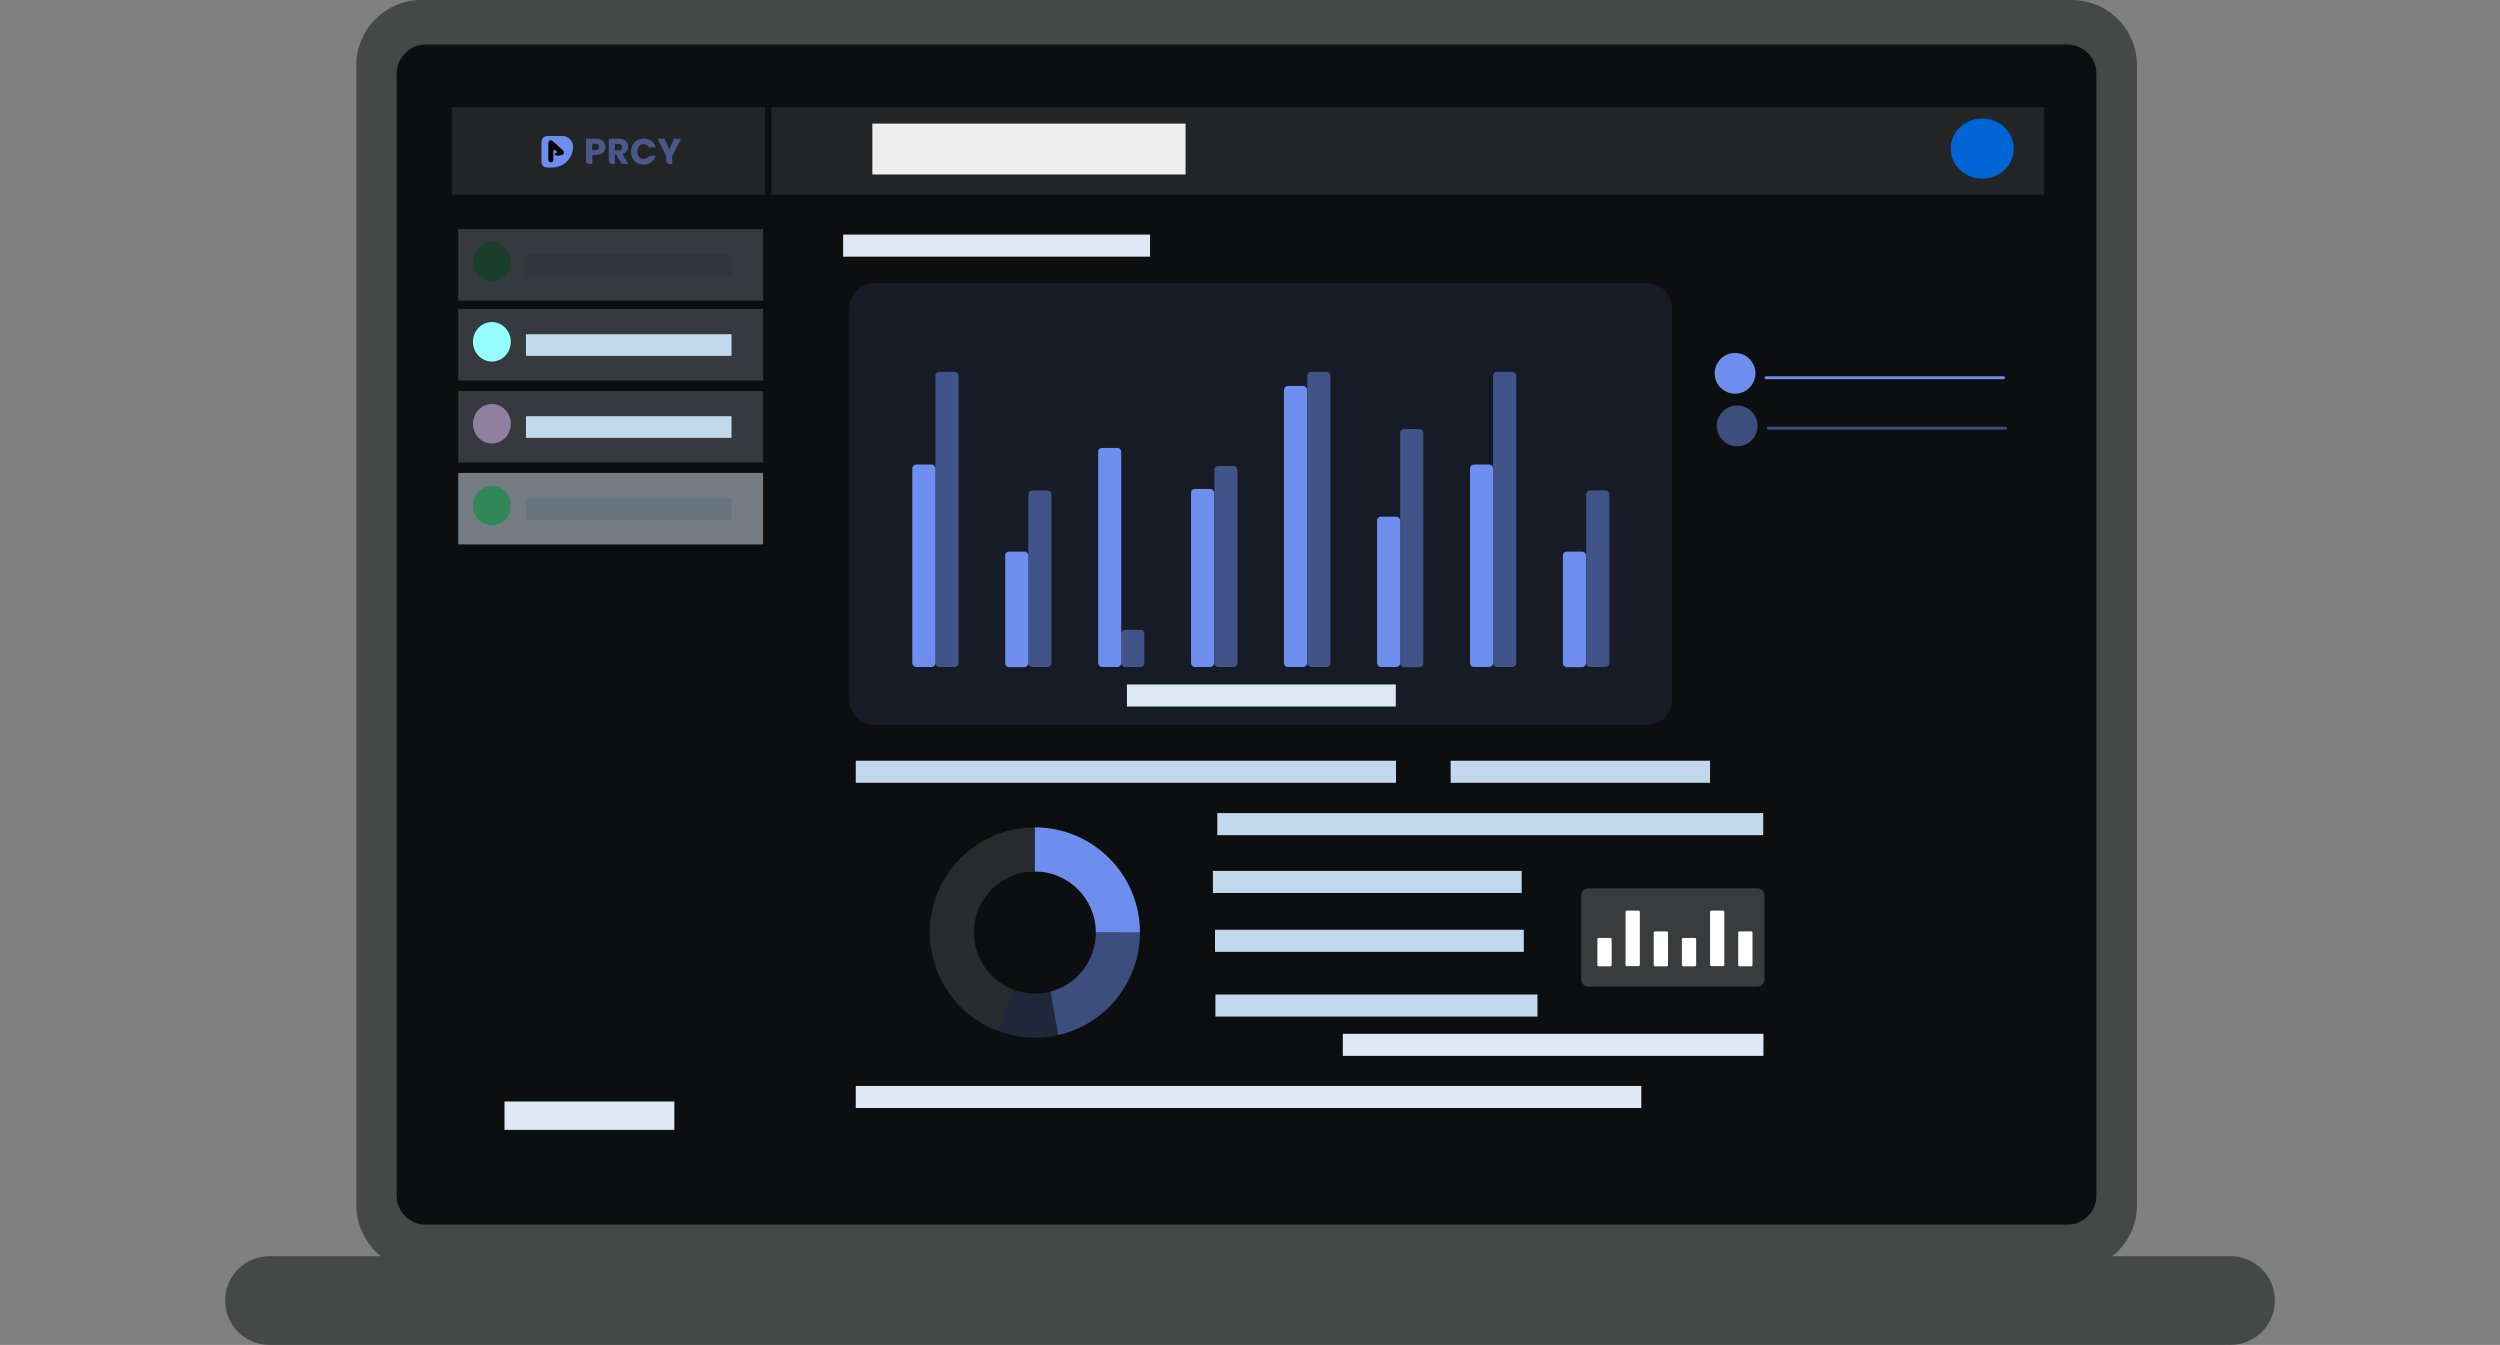 <?xml version="1.0" encoding="utf-8"?>
<!-- Generator: Adobe Illustrator 23.0.1, SVG Export Plug-In . SVG Version: 6.00 Build 0)  -->
<svg version="1.1" id="Layer_1" xmlns="http://www.w3.org/2000/svg" xmlns:xlink="http://www.w3.org/1999/xlink" x="0px" y="0px"
	 viewBox="0 0 1189.3 639.8" style="enable-background:new 0 0 1189.3 639.8;" xml:space="preserve">
<rect x="0" y="0" width="1189.3" height="639.8" fill="#808080" stroke="none"/>
<style type="text/css">
	.st0{opacity:0.5;fill:#0D0E0F;}
	.st1{fill:#0D0E0F;}
	.st2{opacity:0.1;fill:#DEE8F5;}
	.st3{fill:#0065D4;}
	.st4{fill:#C1D8ED;}
	.st5{fill:#DEE8F5;}
	.st6{opacity:0.1;}
	.st7{fill:#6D8EEE;}
	.st8{opacity:0.5;fill:#6D8EEE;enable-background:new    ;}
	.st9{fill:#FFFFFF;fill-opacity:0;}
	.st10{fill:#292A2E;}
	.st11{opacity:0.2;fill:#6D8EEE;enable-background:new    ;}
	.st12{fill:#EEEEEE;}
	.st13{opacity:0.2;fill:#F4F4F4;}
	.st14{fill:#FFFFFF;}
	.st15{fill:none;stroke:#0C0C0C;stroke-width:0.75;stroke-linecap:round;stroke-linejoin:round;}
	.st16{fill:#0C0C0C;}
	.st17{opacity:0.2;fill:#DEE8F5;}
	.st18{fill:#94FFFD;}
	.st19{opacity:0.5;}
	.st20{fill:#55FFA1;}
	.st21{opacity:0.5;fill:#E7C9FF;enable-background:new    ;}
	.st22{opacity:0.2;}
</style>
<path class="st0" d="M1061.1,597.6h-56.2c7.1-5.7,11.7-14.5,11.7-24.3V31.1c0-17.2-13.9-31.1-31.1-31.1H200.6
	c-17.2,0-31.1,13.9-31.1,31.1v542.2c0,9.8,4.6,18.6,11.7,24.3h-53c-11.7,0-21.1,9.4-21.1,21.1c0,11.6,9.4,21.1,21.1,21.1h932.9
	c11.6,0,21.1-9.4,21.1-21.1C1082.2,607.1,1072.8,597.6,1061.1,597.6z"/>
<path class="st1" d="M202.5,21.2h781c7.6,0,13.8,6.2,13.8,13.8v533.8c0,7.6-6.2,13.8-13.8,13.8h-781c-7.6,0-13.8-6.2-13.8-13.8V35
	C188.8,27.4,194.9,21.2,202.5,21.2z"/>
<rect x="367" y="51" class="st2" width="605.4" height="41.6"/>
<ellipse class="st3" cx="943" cy="70.7" rx="15" ry="14.3"/>
<rect x="578" y="442.3" class="st4" width="146.9" height="10.5"/>
<rect x="638.8" y="491.8" class="st5" width="200.1" height="10.5"/>
<rect x="578.2" y="473.1" class="st4" width="153.2" height="10.5"/>
<rect x="407.1" y="516.6" class="st5" width="373.7" height="10.5"/>
<rect x="401.1" y="111.6" class="st5" width="146" height="10.5"/>
<rect x="407.1" y="361.9" class="st4" width="257" height="10.5"/>
<rect x="690.1" y="361.9" class="st4" width="123.4" height="10.5"/>
<rect x="579.1" y="386.8" class="st4" width="259.7" height="10.5"/>
<g>
	<g class="st6">
		<path class="st7" d="M783.4,344.9H416c-6.7,0-12-5.4-12-12V146.7c0-6.7,5.4-12,12-12h367.4c6.7,0,12,5.4,12,12v186.1
			C795.5,339.5,790.1,344.9,783.4,344.9z"/>
	</g>
	<g>
		<path id="gra5_b" class="st8" d="M446.9,176.9h7.2c1.1,0,1.9,0.9,1.9,1.9v136.6c0,1.1-0.9,1.9-1.9,1.9h-7.2
			c-1.1,0-1.9-0.9-1.9-1.9V178.8C445,177.7,445.8,176.9,446.9,176.9z"/>
		<path id="gra5_b-2" class="st7" d="M435.9,221h7.2c1.1,0,1.9,0.9,1.9,1.9v92.5c0,1.1-0.9,1.9-1.9,1.9h-7.2c-1.1,0-1.9-0.9-1.9-1.9
			V223C433.9,221.9,434.8,221,435.9,221z"/>
	</g>
	<g>
		<path id="gra5_b-3" class="st8" d="M535.3,299.6h7.2c1.1,0,1.9,0.9,1.9,1.9v13.9c0,1.1-0.9,1.9-1.9,1.9h-7.2
			c-1.1,0-1.9-0.9-1.9-1.9v-13.9C533.4,300.5,534.3,299.6,535.3,299.6z"/>
		<path id="gra5_b-4" class="st7" d="M524.3,213.1h7.2c1.1,0,1.9,0.9,1.9,1.9v100.4c0,1.1-0.9,1.9-1.9,1.9h-7.2
			c-1.1,0-1.9-0.9-1.9-1.9V215C522.3,214,523.2,213.1,524.3,213.1z"/>
	</g>
	<g>
		<path id="gra5_b-5" class="st8" d="M491.1,233.3h7.2c1.1,0,1.9,0.9,1.9,1.9v80.2c0,1.1-0.9,1.9-1.9,1.9h-7.2
			c-1.1,0-1.9-0.9-1.9-1.9v-80.2C489.2,234.2,490.1,233.3,491.1,233.3z"/>
		<path id="gra5_b-6" class="st7" d="M480.1,262.4h7.2c1.1,0,1.9,0.9,1.9,1.9v51.2c0,1.1-0.9,1.9-1.9,1.9h-7.2
			c-1.1,0-1.9-0.9-1.9-1.9v-51.2C478.1,263.2,479,262.4,480.1,262.4z"/>
	</g>
	<g>
		<path id="gra5_b-7" class="st8" d="M668,204.1h7.2c1.1,0,1.9,0.9,1.9,1.9v109.5c0,1.1-0.9,1.9-1.9,1.9H668c-1.1,0-1.9-0.9-1.9-1.9
			V206C666.1,204.9,666.9,204.1,668,204.1z"/>
		<path id="gra5_b-8" class="st7" d="M657,245.8h7.2c1.1,0,1.9,0.9,1.9,1.9v67.7c0,1.1-0.9,1.9-1.9,1.9H657c-1.1,0-1.9-0.9-1.9-1.9
			v-67.7C655,246.7,655.9,245.8,657,245.8z"/>
	</g>
	<g>
		<path id="gra5_b-9" class="st8" d="M579.6,221.7h7.2c1.1,0,1.9,0.9,1.9,1.9v91.8c0,1.1-0.9,1.9-1.9,1.9h-7.2
			c-1.1,0-1.9-0.9-1.9-1.9v-91.8C577.6,222.6,578.5,221.7,579.6,221.7z"/>
		<path id="gra5_b-10" class="st7" d="M568.5,232.6h7.2c1.1,0,1.9,0.9,1.9,1.9v80.9c0,1.1-0.9,1.9-1.9,1.9h-7.2
			c-1.1,0-1.9-0.9-1.9-1.9v-80.9C566.6,233.4,567.4,232.6,568.5,232.6z"/>
	</g>
	<g>
		<path id="gra5_b-11" class="st8" d="M623.8,176.9h7.2c1.1,0,1.9,0.9,1.9,1.9v136.6c0,1.1-0.9,1.9-1.9,1.9h-7.2
			c-1.1,0-1.9-0.9-1.9-1.9V178.8C621.8,177.7,622.7,176.9,623.8,176.9z"/>
		<path id="gra5_b-12" class="st7" d="M612.7,183.6h7.2c1.1,0,1.9,0.9,1.9,1.9v129.9c0,1.1-0.9,1.9-1.9,1.9h-7.2
			c-1.1,0-1.9-0.9-1.9-1.9V185.6C610.8,184.5,611.7,183.6,612.7,183.6z"/>
	</g>
	<g>
		<path id="gra5_b-13" class="st8" d="M712.2,176.9h7.2c1.1,0,1.9,0.9,1.9,1.9v136.6c0,1.1-0.9,1.9-1.9,1.9h-7.2
			c-1.1,0-1.9-0.9-1.9-1.9V178.8C710.3,177.7,711.2,176.9,712.2,176.9z"/>
		<path id="gra5_b-14" class="st7" d="M701.2,221h7.2c1.1,0,1.9,0.9,1.9,1.9v92.5c0,1.1-0.9,1.9-1.9,1.9h-7.2
			c-1.1,0-1.9-0.9-1.9-1.9V223C699.2,221.9,700.1,221,701.2,221z"/>
	</g>
	<g>
		<path id="gra5_b-15" class="st8" d="M756.5,233.3h7.2c1.1,0,1.9,0.9,1.9,1.9v80.2c0,1.1-0.9,1.9-1.9,1.9h-7.2
			c-1.1,0-1.9-0.9-1.9-1.9v-80.2C754.5,234.2,755.4,233.3,756.5,233.3z"/>
		<path id="gra5_b-16" class="st7" d="M745.4,262.4h7.2c1.1,0,1.9,0.9,1.9,1.9v51.2c0,1.1-0.9,1.9-1.9,1.9h-7.2
			c-1.1,0-1.9-0.9-1.9-1.9v-51.2C743.5,263.2,744.3,262.4,745.4,262.4z"/>
	</g>
</g>
<rect x="215" y="51" class="st2" width="149" height="41.6"/>
<circle id="gra7_p-2" class="st7" cx="825.4" cy="177.6" r="9.7"/>
<path class="st7" d="M953.1,180.4H840.2c-0.4,0-0.7-0.3-0.7-0.7s0.3-0.7,0.7-0.7h112.9c0.4,0,0.7,0.3,0.7,0.7
	S953.5,180.4,953.1,180.4z"/>
<path class="st8" d="M954.1,204.4H841.2c-0.4,0-0.7-0.3-0.7-0.7s0.3-0.7,0.7-0.7h112.9c0.4,0,0.7,0.3,0.7,0.7
	S954.5,204.4,954.1,204.4z"/>
<circle id="gra7_p-2_2_" class="st8" cx="826.4" cy="202.6" r="9.7"/>
<rect x="536.1" y="325.6" class="st5" width="127.9" height="10.5"/>
<g>
	<path class="st9" d="M463.3,443.6c0,12.3,7.8,23.3,19.4,27.4l-8,19.4c-25.8-9.7-38.9-38.6-29.2-64.4c7.3-19.5,26-32.4,46.8-32.4v21
		C476.3,414.6,463.3,427.6,463.3,443.6z"/>
	<path class="st10" d="M463.3,443.6c0,12.3,7.8,23.3,19.4,27.4l-8,19.4c-25.8-9.7-38.9-38.6-29.2-64.4c7.3-19.5,26-32.4,46.8-32.4
		v21C476.3,414.6,463.3,427.6,463.3,443.6z"/>
	<path class="st7" d="M542.3,443.6h-21c0-16-13-29-29-29v-21C519.9,393.6,542.3,416,542.3,443.6z"/>
	<path class="st8" d="M542.3,443.6c0,23.3-16.1,43.6-38.9,48.8l-3.6-20.7c12.7-3.4,21.5-14.9,21.5-28L542.3,443.6z"/>
	<path class="st11" d="M503.4,492.4c-9.6,2.2-19.6,1.5-28.7-2l8-19.4c5.5,1.9,11.5,2.2,17.2,0.7L503.4,492.4z"/>
</g>
<rect x="577" y="414.3" class="st4" width="146.9" height="10.5"/>
<rect x="415" y="58.8" class="st12" width="149" height="24.2"/>
<path class="st13" d="M755.7,422.6h80.2c1.9,0,3.5,1.5,3.5,3.5v39.8c0,1.9-1.5,3.5-3.5,3.5h-80.2c-1.9,0-3.5-1.5-3.5-3.5v-39.8
	C752.2,424.2,753.8,422.6,755.7,422.6z"/>
<g>
	<path id="gra19_b" class="st14" d="M800.7,446.2h5.6c0.3,0,0.6,0.3,0.6,0.6v12.3c0,0.3-0.3,0.6-0.6,0.6h-5.6
		c-0.3,0-0.6-0.3-0.6-0.6v-12.3C800.1,446.4,800.3,446.2,800.7,446.2z"/>
	<path id="gra19_b-2" class="st14" d="M814.1,433.2h5.6c0.3,0,0.6,0.3,0.6,0.6V459c0,0.3-0.3,0.6-0.6,0.6h-5.6
		c-0.3,0-0.6-0.3-0.6-0.6v-25.2C813.5,433.5,813.7,433.2,814.1,433.2z"/>
	<path id="gra19_b-3" class="st14" d="M827.5,443.1h5.6c0.3,0,0.6,0.3,0.6,0.6v15.4c0,0.3-0.3,0.6-0.6,0.6h-5.6
		c-0.3,0-0.6-0.3-0.6-0.6v-15.4C826.8,443.4,827.1,443.1,827.5,443.1z"/>
	<path id="gra19_b-4" class="st14" d="M760.5,446.2h5.6c0.3,0,0.6,0.3,0.6,0.6v12.3c0,0.3-0.3,0.6-0.6,0.6h-5.6
		c-0.3,0-0.6-0.3-0.6-0.6v-12.3C759.9,446.4,760.2,446.2,760.5,446.2z"/>
	<path id="gra19_b-5" class="st14" d="M773.9,433.2h5.6c0.3,0,0.6,0.3,0.6,0.6V459c0,0.3-0.3,0.6-0.6,0.6h-5.6
		c-0.3,0-0.6-0.3-0.6-0.6v-25.2C773.3,433.5,773.6,433.2,773.9,433.2z"/>
	<path id="gra19_b-6" class="st14" d="M787.3,443.1h5.6c0.3,0,0.6,0.3,0.6,0.6v15.4c0,0.3-0.3,0.6-0.6,0.6h-5.6
		c-0.3,0-0.6-0.3-0.6-0.6v-15.4C786.7,443.4,786.9,443.1,787.3,443.1z"/>
</g>
<line class="st15" x1="859" y1="362" x2="858.7" y2="356.3"/>
<path class="st16" d="M906,354.2L906,354.2l-3.7-1.7c-0.1,0-0.1-0.1-0.1-0.1c0-0.1,0.1-0.1,0.1-0.1l3.7,1.7c0.1,0,0.1,0.1,0.1,0.1
	C906.1,354.2,906,354.2,906,354.2L906,354.2z"/>
<rect x="218" y="147" class="st17" width="145" height="34"/>
<ellipse class="st18" cx="234" cy="162.6" rx="9" ry="9.4"/>
<rect x="250.2" y="159" class="st4" width="97.8" height="10.3"/>
<g class="st19">
	<rect x="218" y="225" class="st5" width="145" height="34"/>
	<ellipse class="st20" cx="234" cy="240.6" rx="9" ry="9.4"/>
	<rect x="250.2" y="237" class="st4" width="97.8" height="10.3"/>
</g>
<rect x="218" y="186" class="st17" width="145" height="34"/>
<ellipse class="st21" cx="234" cy="201.6" rx="9" ry="9.4"/>
<rect x="250.2" y="198" class="st4" width="97.8" height="10.3"/>
<g class="st22">
	<rect x="218" y="109" class="st5" width="145" height="34"/>
	<ellipse class="st20" cx="234" cy="124.6" rx="9" ry="9.4"/>
	<rect x="250.2" y="121" class="st4" width="97.8" height="10.3"/>
</g>
<rect x="240" y="524" class="st5" width="80.8" height="13.5"/>
<g class="st19">
	<path class="st7" d="M283.6,73.7h-1.8v4.3h-1.7c-0.7,0-1.3-0.6-1.3-1.3V66h4.8c3,0,4.4,1.7,4.4,3.9C288,71.9,286.6,73.7,283.6,73.7
		z M283.3,71.4c1.2,0,1.7-0.6,1.7-1.5s-0.5-1.5-1.7-1.5h-1.6v3C281.7,71.4,283.3,71.4,283.3,71.4z"/>
	<path class="st7" d="M294.4,66c3,0,4.4,1.7,4.4,3.8c0,1.5-0.8,2.9-2.7,3.5L299,78h-3.3l-2.5-4.5h-0.7V78h-1.3
		c-0.9,0-1.6-0.7-1.6-1.6V66L294.4,66L294.4,66z M294.3,68.5h-1.8v3h1.8c1.1,0,1.6-0.6,1.6-1.5C295.9,69,295.4,68.5,294.3,68.5z"/>
	<path class="st7" d="M306.2,65.9c2.9,0,5,1.6,5.7,4.2h-3.2c-0.5-1-1.4-1.5-2.5-1.5c-1.8,0-3,1.3-3,3.5s1.2,3.5,3,3.5
		c0.8,0,1.4-0.2,1.9-0.7c0.6-0.5,1.3-0.8,2.1-0.8h1.7c-0.7,2.6-2.8,4.2-5.7,4.2c-3.6,0-6-2.5-6-6.1S302.7,65.9,306.2,65.9z"/>
	<path class="st7" d="M312.8,66h3.3l2.3,5l2.3-5h3.3l-4.2,8.1v4h-1.1c-1,0-1.8-0.8-1.8-1.8v-2.2L312.8,66z"/>
</g>
<g>
	<path class="st7" d="M267.5,64.7h-7.1c-1.5,0-2.8,1.2-2.8,2.8v9.6c0,1.4,1.1,2.6,2.6,2.6h2.5c5.5,0,9.9-4.4,9.9-9.9
		C272.6,66.9,270.3,64.7,267.5,64.7z M264.7,72.8c0.5-0.2,0.2-1-0.6-1.5c-0.4-0.2-1,0-1,0.6v4.2c0,0.7-0.6,1.2-1.3,1.1
		c-0.1,0-0.1-0.1-0.2-0.1l-0.3-0.2c0,0-0.1-0.1-0.2-0.1c-0.2-0.2-0.2-0.5-0.2-0.7l0-8.2c0-0.6,0.5-1.1,1.1-1.1
		c0.3,0,0.5,0.1,0.7,0.3c0,0,5,4.3,5.3,4.9C269,74.9,261.2,74,264.7,72.8z"/>
	<path d="M262.8,67.1c-0.2-0.2-0.5-0.3-0.7-0.3c-0.6,0-1.1,0.5-1.1,1.1l0,8.2c0,0.2,0.1,0.5,0.2,0.7c0,0.1,0.1,0.1,0.2,0.1l0.3,0.2
		c0.1,0,0.1,0.1,0.2,0.1c0.7,0.1,1.3-0.4,1.3-1.1v-4.2c0-0.5,0.6-0.8,1-0.6c0.7,0.4,1,1.3,0.6,1.5c-3.4,1.3,4.4,2.1,3.4-0.7
		C267.8,71.4,262.8,67.1,262.8,67.1z"/>
</g>
</svg>
